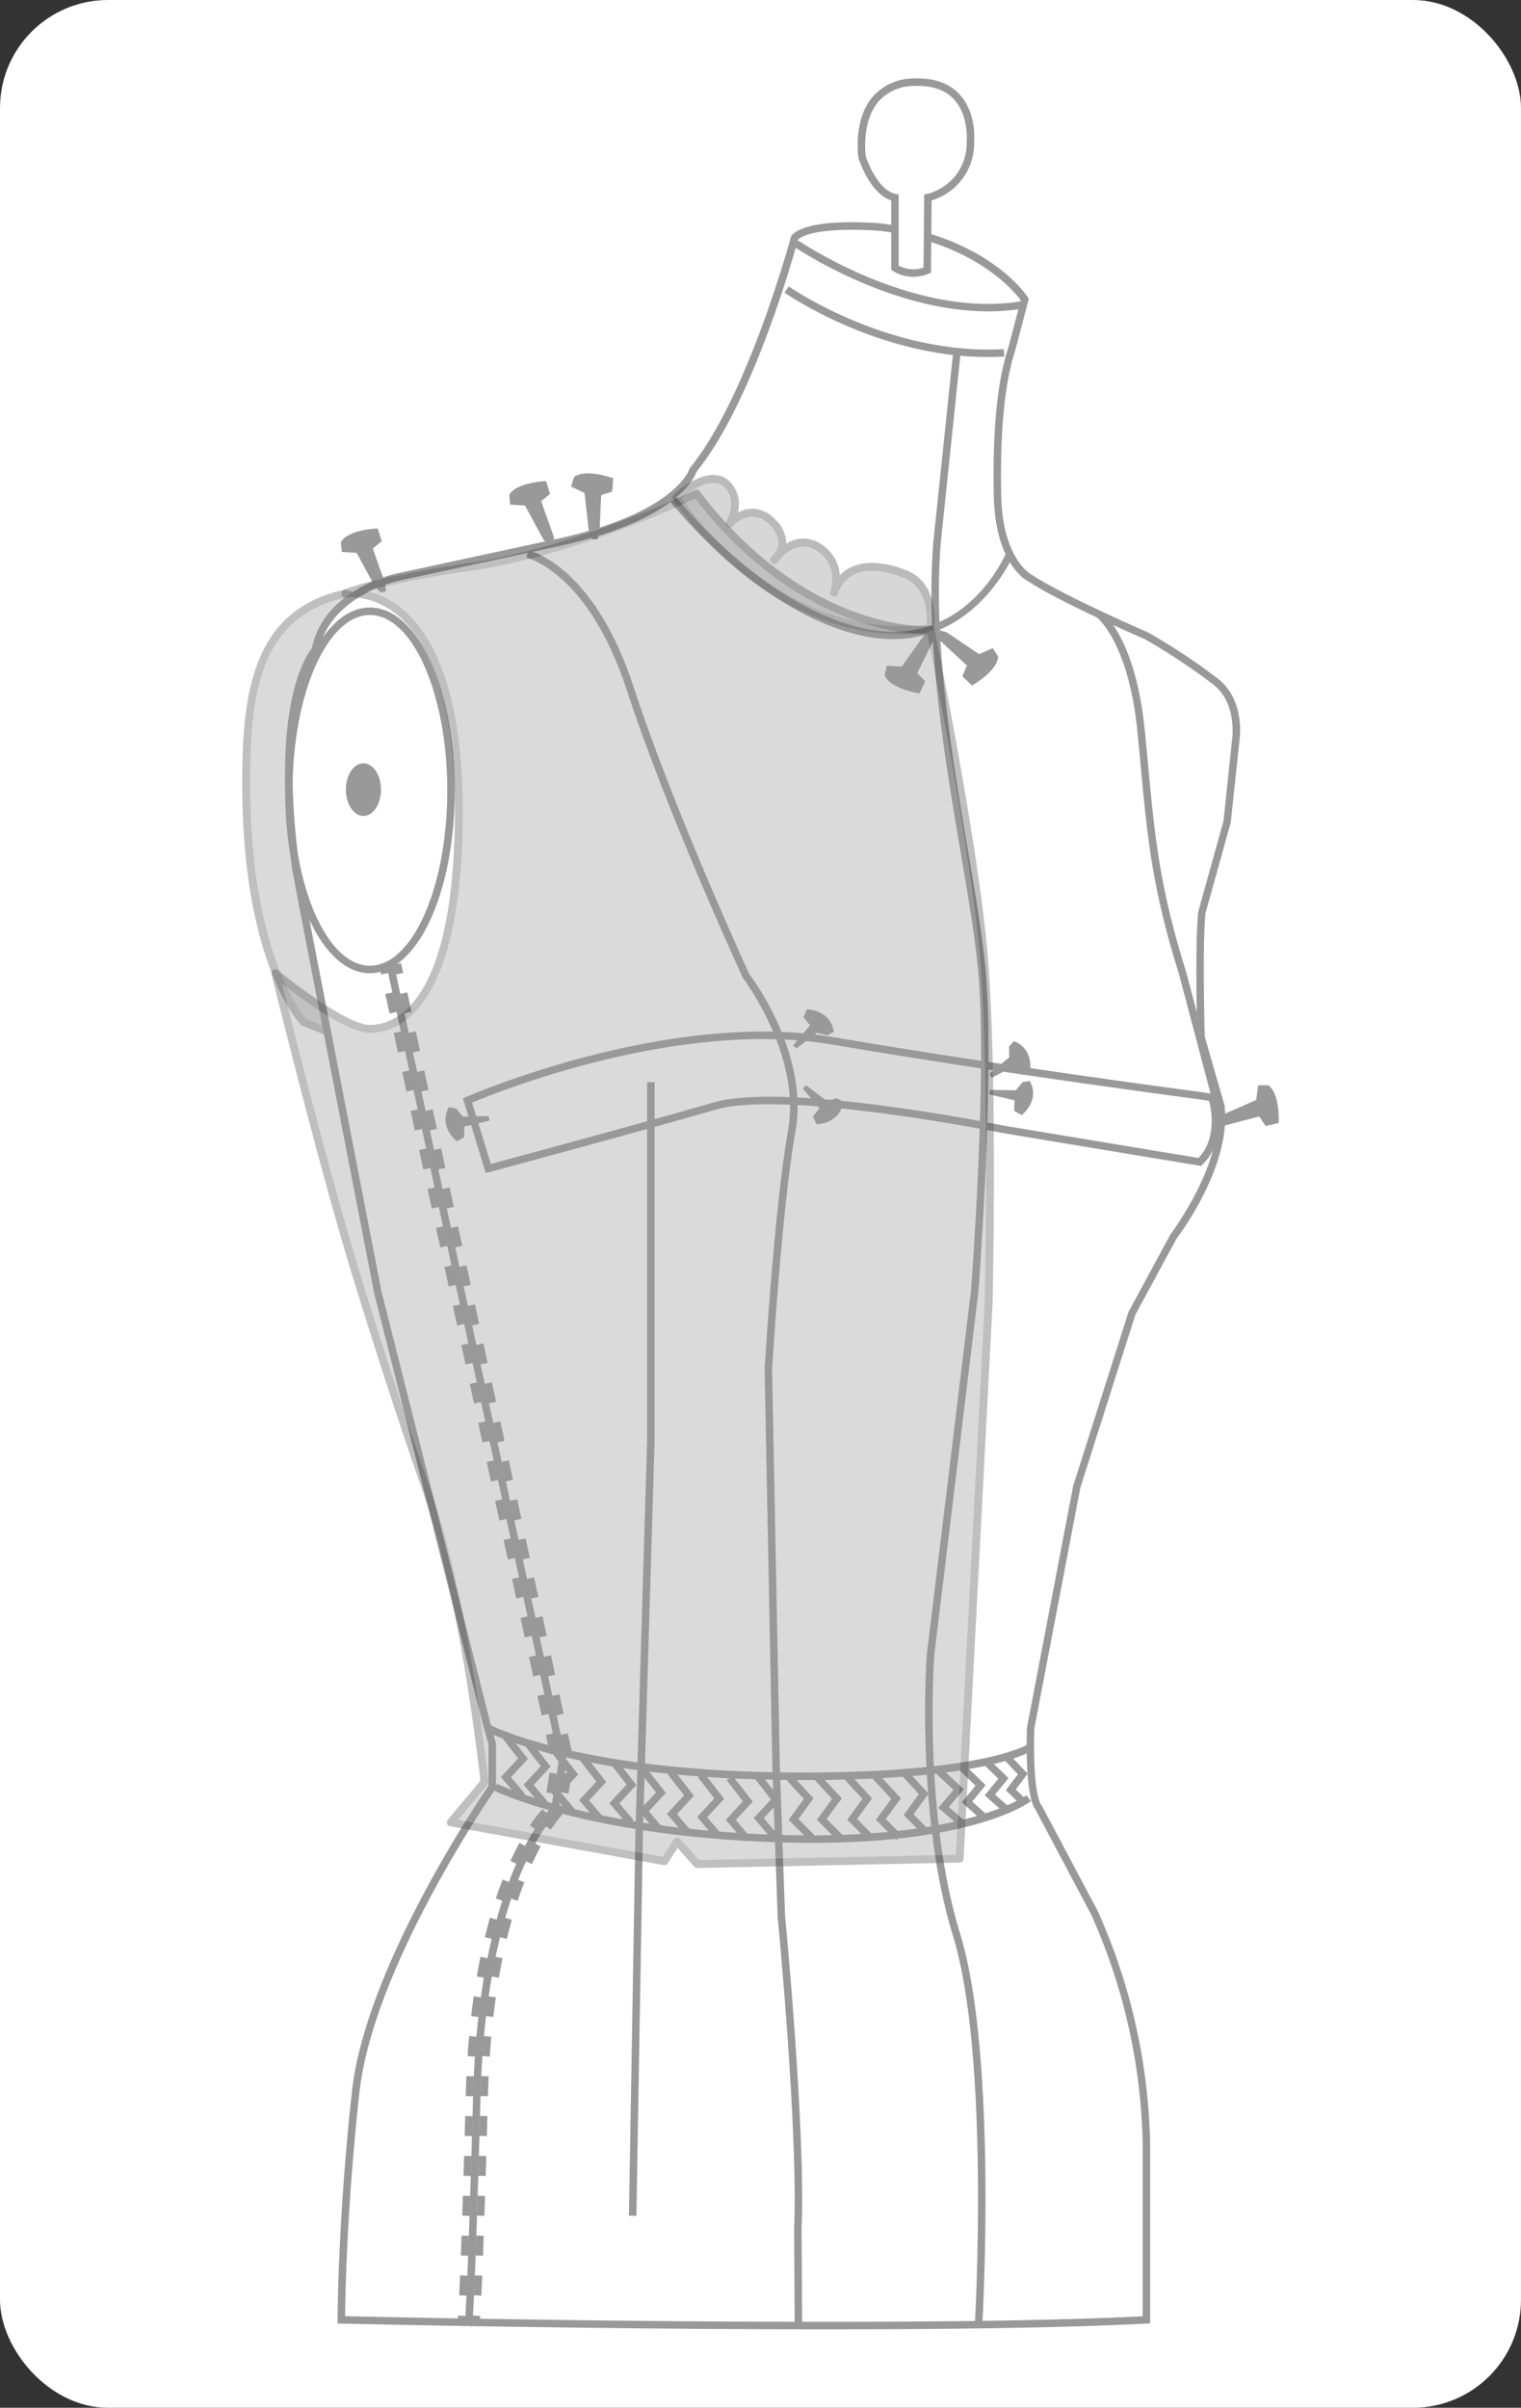 <svg xmlns="http://www.w3.org/2000/svg" width="279.221" height="441.906" viewBox="0 0 279.221 441.906">
  <rect x="0" y="0" width="279.221" height="441.906" fill="#333333" stroke="none"/>
  <g id="Grupo_55272" data-name="Grupo 55272" transform="translate(-47.506 -8521.272)">
    <g id="Grupo_55261" data-name="Grupo 55261" transform="translate(47.506 8521.272)">
      <rect id="Rectángulo_9529" data-name="Rectángulo 9529" width="279.221" height="441.906" rx="19.826" fill="#fff"/>
    </g>
    <g id="Grupo_55271" data-name="Grupo 55271" transform="translate(91.979 8535.664)">
      <g id="Grupo_55262" data-name="Grupo 55262" transform="translate(0 93.841)" opacity="0.36">
        <path id="Trazado_105880" data-name="Trazado 105880" d="M89.315,8675.2s-10.374-10.748-10.569-42.664c-.1-16.729,1.282-32.32,18.182-35.967l7.922,2.547,29.574,48.338-8.87,20.385-22.43,12.934Z" transform="translate(-78.017 -8595.848)" fill="#999"/>
        <path id="Trazado_105881" data-name="Trazado 105881" d="M103.347,8681.721a.75.75,0,0,1-.272-.052l-13.809-5.574a.736.736,0,0,1-.249-.168c-.431-.446-10.576-11.324-10.772-43.163-.1-16.487,1.262-32.9,18.752-36.679a.771.771,0,0,1,.375.019l7.924,2.55a.709.709,0,0,1,.4.312l29.573,48.337a.722.722,0,0,1,.046.665l-8.87,20.386a.706.706,0,0,1-.3.338l-22.43,12.936A.729.729,0,0,1,103.347,8681.721Zm-13.382-6.9,13.326,5.377,21.918-12.639,8.624-19.819L104.6,8599.947l-7.481-2.406c-16.263,3.625-17.523,18.726-17.422,35.214C79.873,8662.293,88.93,8673.621,89.965,8674.817Z" transform="translate(-78.241 -8596.07)" fill="#4d4d4d"/>
      </g>
      <g id="Grupo_55269" data-name="Grupo 55269" transform="translate(7.856)">
        <g id="Grupo_55267" data-name="Grupo 55267">
          <g id="Grupo_55263" data-name="Grupo 55263" transform="translate(0 26.393)">
            <path id="Trazado_105882" data-name="Trazado 105882" d="M241.584,8625.145s-15.554-6.711-21.409-10.625c0,0-5.691-2.746-5.93-15.164s.716-21.01,2.626-26.859l2.388-9.072s-6.924-10.746-26.265-13.254c0,0-13.012-1.191-16,1.912,0,0-7.879,29.486-18.625,42.619,0,0-2.267,8.715-26.145,13.609l-28.175,6.09s-13.013,2.744-15.042,13.369c0,0-7.879,8.479-3.581,40l1.194,6.445,13.848,71.393,20.176,79.984.836,2.865v8s-22.445,32.113-25.071,55.988-2.626,41.785-2.626,41.785,101.476,2.389,147.8,0v-32.471a107.488,107.488,0,0,0-9.55-42.264l-10.267-19.34s-1.791-1.434-1.433-14.566l8.475-44.289,10.148-31.877,7.642-14.086s9.948-12.975,8.675-23.8l-3.661-12.734s-.478-16.715.159-22.924l4.616-16.553,1.592-14.963s1.114-6.846-3.5-10.666A115.984,115.984,0,0,0,241.584,8625.145Z" transform="translate(-83.456 -8549.24)" fill="#fff"/>
            <path id="Trazado_105883" data-name="Trazado 105883" d="M183.02,8936.188c-43.476,0-88.359-1.039-89.035-1.055l-.671-.018v-.671c0-.179.03-18.218,2.631-41.859,2.515-22.851,23.261-53.5,25.068-56.129v-7.685L120.2,8826l-20.18-80.011-13.858-71.43-1.2-6.454c-4.037-29.61,2.54-39.1,3.62-40.428,2.2-10.8,14.991-13.619,15.538-13.733l28.172-6.086c23.018-4.722,25.6-13.038,25.628-13.12l.132-.255c10.526-12.867,18.413-42.069,18.491-42.362l.168-.3c3.123-3.247,15.189-2.247,16.555-2.118,19.457,2.522,26.491,13.113,26.78,13.563l.162.254-2.466,9.368c-1.984,6.081-2.83,14.8-2.6,26.674.224,11.76,5.493,14.529,5.545,14.556,5.816,3.879,21.223,10.545,21.378,10.61l.069.037a115.164,115.164,0,0,1,12.991,8.622c4.862,4.025,3.79,11.01,3.742,11.306l-1.587,14.925-4.638,16.666c-.582,5.752-.172,21.323-.136,22.632l3.636,12.649c1.312,11.083-8.377,23.863-8.791,24.4l-7.581,14-10.1,31.757-8.455,44.21c-.318,11.979,1.176,13.873,1.24,13.947l.123.166,10.267,19.34a109.338,109.338,0,0,1,9.633,42.6V8935.1l-.651.035C226.481,8935.923,204.929,8936.188,183.02,8936.188Zm-88.329-2.412c8.882.2,102.35,2.221,146.421.018v-31.82a107.792,107.792,0,0,0-9.491-41.98l-10.209-19.228c-.522-.646-1.867-3.434-1.55-14.978l8.487-44.4,10.168-31.955,7.691-14.209c.158-.217,9.824-12.97,8.6-23.389l-3.665-12.795c-.02-.684-.47-16.83.162-23.011l4.638-16.669,1.571-14.854c.016-.1.993-6.546-3.257-10.062a115.431,115.431,0,0,0-12.764-8.47c-1.032-.445-15.728-6.823-21.482-10.671-.166-.07-5.992-3.026-6.235-15.719-.233-12.03.638-20.891,2.66-27.087l2.295-8.728c-1.163-1.573-8.442-10.477-25.6-12.7-3.445-.312-12.838-.633-15.3,1.59-.739,2.731-8.275,29.848-18.622,42.591-.438,1.272-4.065,9.325-26.624,13.952l-28.168,6.084c-.129.028-12.595,2.786-14.512,12.831l-.038.194-.135.143c-.072.083-7.587,8.759-3.4,39.434l1.191,6.417,13.847,71.386,20.167,79.949.858,3.033v8.213l-.124.179c-.223.319-22.374,32.247-24.951,55.673C95,8913.742,94.724,8930.3,94.691,8933.776Z" transform="translate(-83.67 -8549.459)" fill="#999"/>
          </g>
          <ellipse id="Elipse_4297" data-name="Elipse 4297" cx="3.223" cy="4.835" rx="3.223" ry="4.835" transform="translate(11.167 125.695)" fill="#999"/>
          <g id="Grupo_55264" data-name="Grupo 55264" transform="translate(105.114)">
            <path id="Trazado_105884" data-name="Trazado 105884" d="M162.952,8552.878v12.895a6.5,6.5,0,0,0,5.93.438l.119-13.332s7.875-1.791,7.8-10.266c0,0,1.114-11.382-10.346-10.9s-9.55,13.688-9.55,13.688S158.973,8552.083,162.952,8552.878Z" transform="translate(-156.1 -8531.008)" fill="#fff"/>
            <path id="Trazado_105885" data-name="Trazado 105885" d="M166.54,8567.623a7.021,7.021,0,0,1-3.77-1.077l-.294-.205v-12.723c-3.962-1.3-5.931-7.53-6.017-7.807-.064-.381-.962-6.919,2.553-11.154a9.974,9.974,0,0,1,7.624-3.426c3.591-.139,6.39.806,8.315,2.842,3.231,3.417,2.765,8.6,2.744,8.815a10.924,10.924,0,0,1-7.8,10.716l-.119,13.279-.421.172A7.356,7.356,0,0,1,166.54,8567.623Zm-2.69-2.03a5.788,5.788,0,0,0,4.56.35l.122-13.4.528-.122a9.584,9.584,0,0,0,7.267-9.594c.007-.12.425-4.86-2.377-7.816-1.638-1.729-4.082-2.549-7.255-2.405a8.649,8.649,0,0,0-6.619,2.924c-3.127,3.76-2.289,9.92-2.279,9.98h0c.009,0,1.984,6.2,5.5,6.907l.553.11Z" transform="translate(-156.311 -8531.218)" fill="#999"/>
          </g>
          <path id="Trazado_105886" data-name="Trazado 105886" d="M207.769,8688.2l-5.983-22.644c-4.979-15.888-5.833-25.034-7.125-38.879-.168-1.793-.343-3.664-.534-5.639-1.613-16.584-7.419-21.078-7.477-21.123l.81-1.108c.258.188,6.35,4.8,8.032,22.1.192,1.978.368,3.852.534,5.646,1.285,13.758,2.134,22.845,7.077,38.625l5.992,22.673Z" transform="translate(-37.636 -8501.007)" fill="#999"/>
          <path id="Trazado_105887" data-name="Trazado 105887" d="M167.777,8750.189q-2.609,0-5.428-.046c-37.346-.593-52.573-8.575-53.2-8.917l.651-1.208c.152.08,15.622,8.167,52.573,8.754,36.785.564,45.969-4.972,46.059-5.026l.744,1.153C208.825,8745.125,200.623,8750.189,167.777,8750.189Z" transform="translate(-72.281 -8437.882)" fill="#999"/>
          <path id="Trazado_105888" data-name="Trazado 105888" d="M168.541,8758.366q-3.173,0-6.652-.115c-34.966-1.185-51.576-9.421-51.741-9.5l.622-1.227c.161.084,16.544,8.187,51.167,9.361,34.439,1.163,45.886-7.18,46-7.264l.835,1.091C208.334,8751.042,198.4,8758.366,168.541,8758.366Z" transform="translate(-71.833 -8434.528)" fill="#999"/>
          <path id="Trazado_105889" data-name="Trazado 105889" d="M173.546,8610.581a26.379,26.379,0,0,1-5.752-.655c-19.361-4.3-35.455-24.992-35.614-25.2l1.087-.836c.158.205,15.955,20.5,34.824,24.7,18.536,4.119,25.974-13.143,26.284-13.878l1.268.525C195.569,8595.405,189.061,8610.581,173.546,8610.581Z" transform="translate(-61.985 -8507.677)" fill="#999"/>
          <path id="Trazado_105890" data-name="Trazado 105890" d="M184.335,8570.56c-20.341,0-37.138-11.708-37.313-11.832l.794-1.121c.179.129,18.324,12.721,39.476,11.5l.082,1.37C186.355,8570.534,185.339,8570.56,184.335,8570.56Z" transform="translate(-55.35 -8519.425)" fill="#999"/>
          <path id="Trazado_105891" data-name="Trazado 105891" d="M183.906,8564.783c-18.245,0-35.477-11.746-35.669-11.881l.778-1.129c.217.148,21.665,14.77,41.668,11.032l.25,1.351A38.422,38.422,0,0,1,183.906,8564.783Z" transform="translate(-54.807 -8522.03)" fill="#999"/>
          <path id="Trazado_105892" data-name="Trazado 105892" d="M163.536,8916.9l-.109-17.771c.784-17.766-2.984-56.846-3.021-57.24l-.961-27.1-1.431-73.393c.017-.352,1.784-29.861,4.308-43.906,2.464-13.7-8.2-27.814-8.306-27.953-.216-.434-14.027-30.512-21.278-52.736-7.086-21.721-18.318-24.348-18.431-24.371l.279-1.344c.492.1,12.1,2.727,19.457,25.287,7.226,22.15,21,52.156,21.142,52.457.378.465,11.06,14.6,8.488,28.9-2.509,13.965-4.27,43.4-4.289,43.691l1.434,73.328.956,27.049c.036.354,3.813,39.533,3.024,57.361l.11,17.734Z" transform="translate(-69.974 -8504.46)" fill="#999"/>
          <path id="Trazado_105893" data-name="Trazado 105893" d="M175.381,8927.793l-1.369-.078c.029-.492,2.778-49.082-4.028-71.152-6.885-22.311-4.827-51.3-4.806-51.588l8.121-66.887c.027-.367,3.058-40,1.3-58.83-.566-6.037-1.839-13.535-3.189-21.475-2.9-17.059-6.514-38.3-5.041-56.957l3.638-34.789,1.366.143-3.636,34.77c-1.459,18.477,2.139,39.617,5.027,56.605,1.356,7.963,2.634,15.488,3.2,21.576,1.765,18.943-1.273,58.693-1.3,59.094l-8.121,66.883c-.019.256-2.056,28.994,4.751,51.051C178.175,8878.463,175.41,8927.3,175.381,8927.793Z" transform="translate(-47.37 -8515.656)" fill="#999"/>
          <path id="Trazado_105894" data-name="Trazado 105894" d="M110.43,8678.08l-4.192-13.7.557-.248c.368-.16,37.078-16.2,67.608-10.965,30.316,5.191,66.819,9.977,67.185,10.025l2.7.426.129.4c.1.322,2.466,7.867-2.448,12.529l-.247.234-36.271-6.025c-.421-.084-40-8.045-52.823-4.316-12.987,3.779-41.273,11.389-41.558,11.467Zm-2.521-12.928,3.447,11.26c4.293-1.158,29.005-7.828,40.89-11.287,13.149-3.82,51.818,3.953,53.454,4.287l35.565,5.9c3.412-3.521,2.343-8.965,1.959-10.473l-1.833-.291c-.346-.047-36.877-4.836-67.221-10.031C146.09,8649.715,112.624,8663.17,107.909,8665.152Z" transform="translate(-73.581 -8477.176)" fill="#999"/>
          <path id="Trazado_105895" data-name="Trazado 105895" d="M151.453,8758.422l-3.718-3.722,2.8-3.838-3.389-3.682,1.008-.931,4.154,4.511-2.773,3.8,2.889,2.888Z" transform="translate(-55.294 -8435.097)" fill="#999"/>
          <path id="Trazado_105896" data-name="Trazado 105896" d="M155.034,8758.422l-3.718-3.722,2.8-3.838-3.389-3.682,1.008-.931,4.155,4.511-2.771,3.8,2.889,2.888Z" transform="translate(-53.694 -8435.097)" fill="#999"/>
          <path id="Trazado_105897" data-name="Trazado 105897" d="M158.887,8758.419l-3.717-3.719,2.8-3.838-3.389-3.682,1.008-.931,4.154,4.511-2.771,3.8,2.887,2.888Z" transform="translate(-51.971 -8435.097)" fill="#999"/>
          <path id="Trazado_105898" data-name="Trazado 105898" d="M162.535,8758.419l-3.717-3.719,2.8-3.838-3.389-3.682,1.008-.931,4.154,4.511-2.771,3.8,2.887,2.888Z" transform="translate(-50.34 -8435.097)" fill="#999"/>
          <path id="Trazado_105899" data-name="Trazado 105899" d="M166.048,8757.816l-3.716-3.718,2.8-3.839-3.389-3.68,1.008-.93,4.154,4.509-2.771,3.8,2.887,2.891Z" transform="translate(-48.77 -8435.365)" fill="#999"/>
          <path id="Trazado_105900" data-name="Trazado 105900" d="M131.918,8757.455l-3.363-3.965,3.155-3.41-3-3.846,1.083-.844,3.72,4.766-3.123,3.375,2.576,3.037Z" transform="translate(-63.605 -8435.482)" fill="#999"/>
          <path id="Trazado_105901" data-name="Trazado 105901" d="M135.48,8757.813l-3.363-3.966,3.155-3.408-3-3.85,1.083-.843,3.72,4.767-3.123,3.374,2.576,3.04Z" transform="translate(-62.013 -8435.323)" fill="#999"/>
          <path id="Trazado_105902" data-name="Trazado 105902" d="M139.316,8758.2l-3.363-3.962,3.155-3.412-3-3.849,1.083-.844,3.717,4.767-3.119,3.375,2.576,3.039Z" transform="translate(-60.298 -8435.151)" fill="#999"/>
          <path id="Trazado_105903" data-name="Trazado 105903" d="M120.786,8755.114l-3.363-3.963,3.155-3.41-3-3.851,1.083-.844,3.717,4.769-3.119,3.375,2.576,3.037Z" transform="translate(-68.581 -8436.528)" fill="#999"/>
          <path id="Trazado_105904" data-name="Trazado 105904" d="M117.3,8754.112l-3.363-3.961,3.155-3.412-3-3.849,1.083-.844,3.717,4.769-3.119,3.374,2.576,3.038Z" transform="translate(-70.14 -8436.977)" fill="#999"/>
          <path id="Trazado_105905" data-name="Trazado 105905" d="M114.422,8753.133l-3.363-3.966,3.155-3.411-3-3.847,1.083-.844,3.72,4.766-3.123,3.375,2.576,3.038Z" transform="translate(-71.426 -8437.414)" fill="#999"/>
          <path id="Trazado_105906" data-name="Trazado 105906" d="M124.347,8756.069l-3.363-3.966,3.155-3.408-3-3.849,1.083-.844,3.717,4.767-3.119,3.374,2.576,3.039Z" transform="translate(-66.989 -8436.103)" fill="#999"/>
          <path id="Trazado_105907" data-name="Trazado 105907" d="M128.184,8756.452l-3.364-3.966,3.155-3.408-3-3.849,1.083-.844,3.72,4.767-3.123,3.374,2.578,3.04Z" transform="translate(-65.275 -8435.932)" fill="#999"/>
          <path id="Trazado_105908" data-name="Trazado 105908" d="M142.945,8758.557l-3.363-3.964,3.155-3.411-3-3.848,1.083-.844,3.72,4.768-3.123,3.375,2.576,3.036Z" transform="translate(-58.675 -8434.988)" fill="#999"/>
          <path id="Trazado_105909" data-name="Trazado 105909" d="M146.5,8758.33l-3.364-3.966,3.155-3.41-3-3.848,1.083-.844,3.72,4.767-3.123,3.375,2.578,3.04Z" transform="translate(-57.087 -8435.092)" fill="#999"/>
          <path id="Trazado_105910" data-name="Trazado 105910" d="M176.006,8754.173l-3.447-3.065,2.508-3.059-2.919-2.814.955-.986,3.827,3.694-2.472,3.017,2.46,2.187Z" transform="translate(-44.118 -8435.991)" fill="#999"/>
          <path id="Trazado_105911" data-name="Trazado 105911" d="M173.1,8755.066,169.658,8752l2.508-3.059-2.919-2.816.955-.985,3.827,3.7-2.472,3.016,2.46,2.188Z" transform="translate(-45.415 -8435.594)" fill="#999"/>
          <path id="Trazado_105912" data-name="Trazado 105912" d="M170.5,8756.132l-3.8-3.279,2.785-3.293-3.271-3.067.937-1,4.226,3.955-2.749,3.257,2.767,2.387Z" transform="translate(-46.77 -8435.435)" fill="#999"/>
          <path id="Trazado_105913" data-name="Trazado 105913" d="M178.266,8753.323l-3.043-2.944,2.211-2.936-2.574-2.707.994-.947,3.379,3.548-2.183,2.9,2.17,2.1Z" transform="translate(-42.906 -8436.196)" fill="#999"/>
          <path id="Trazado_105914" data-name="Trazado 105914" d="M128.669,8866.6l-1.373-.025,1.194-70.311,2.149-72.11v-65.617h1.373v65.637l-2.149,72.121Z" transform="translate(-64.168 -8474.308)" fill="#999"/>
          <path id="Trazado_105915" data-name="Trazado 105915" d="M112.247,8893.646l-1.341-.293c.017-.1.5-3.357,1.551-42.32,1.026-38.04,12.7-50.985,14.365-52.642l1.353-8.565-31.655-146.1,1.34-.29,31.713,146.353-.02.126-1.448,9.155-.177.162c-.13.119-13.035,12.418-14.1,51.838C112.75,8890.948,112.267,8893.557,112.247,8893.646Z" transform="translate(-77.926 -8481.058)" fill="#999"/>
          <g id="Grupo_55265" data-name="Grupo 55265" transform="translate(17.251 162.379)">
            <rect id="Rectángulo_9530" data-name="Rectángulo 9530" width="1.372" height="1.831" transform="matrix(0.978, -0.211, 0.211, 0.978, 0, 0.289)" fill="#999"/>
            <path id="Trazado_105916" data-name="Trazado 105916" d="M111.323,8886.336l-1.373-.061.159-3.655,1.373.059Zm.3-7.32-1.373-.05.132-3.657,1.373.051Zm.259-7.317-1.373-.043.119-3.661,1.372.045Zm.23-7.324-1.373-.041.11-3.656,1.373.04Zm.214-7.315-1.372-.039.1-3.659,1.373.039Zm.2-7.326-1.372-.023.009-.337q.046-1.7.119-3.343l1.373.064q-.074,1.625-.119,3.317Zm.333-7.282-1.369-.091q.124-1.879.284-3.663l1.366.123Q112.99,8840.586,112.865,8842.45Zm.654-7.261-1.366-.152q.215-1.879.467-3.648l1.359.191Q113.732,8833.333,113.519,8835.189Zm1.023-7.205-1.352-.232q.321-1.876.679-3.618l1.344.277C114.981,8825.558,114.757,8826.746,114.542,8827.984Zm1.464-7.12-1.334-.324q.451-1.868.933-3.568l1.32.376Q116.453,8819.022,116.007,8820.864Zm1.981-6.987-1.3-.433q.616-1.856,1.246-3.478l1.281.5Q118.6,8812.055,117.988,8813.877Zm2.628-6.749-1.249-.571c.532-1.167,1.09-2.283,1.652-3.319l1.2.654C121.676,8804.9,121.135,8805.989,120.616,8807.128Zm3.46-6.318-1.14-.764a24.913,24.913,0,0,1,2.291-2.984l1.011.926A24.042,24.042,0,0,0,124.075,8800.81Zm3.25-6.624-1.354-.215.572-3.616,1.356.213Zm-.687-7.181-.777-3.579,1.341-.289.776,3.578Zm-1.553-7.159-.776-3.578,1.341-.29.776,3.579Zm-1.55-7.156-.776-3.579,1.341-.29.776,3.579Zm-1.551-7.159-.776-3.578,1.34-.29.776,3.579Zm-1.551-7.157-.774-3.579,1.34-.29.774,3.579Zm-1.551-7.155-.776-3.579,1.341-.29.776,3.579Zm-1.551-7.158-.776-3.578,1.341-.291.776,3.58Zm-1.55-7.158-.776-3.578,1.34-.29.777,3.578Zm-1.551-7.157-.776-3.58,1.34-.289.776,3.581Zm-1.55-7.158-.777-3.579,1.341-.288.776,3.577Zm-1.553-7.157-.776-3.579,1.341-.289.776,3.579Zm-1.551-7.156-.774-3.578,1.341-.29.774,3.579Zm-1.55-7.157-.776-3.58,1.34-.29.776,3.581Zm-1.551-7.158-.777-3.578,1.341-.289.776,3.577Zm-1.551-7.157-.776-3.58,1.341-.29.776,3.58Zm-1.551-7.159-.776-3.578,1.341-.289.776,3.579Zm-1.55-7.155-.776-3.582,1.34-.287.777,3.578Zm-1.551-7.157-.776-3.579,1.34-.289.776,3.578Zm-1.553-7.158-.774-3.579,1.341-.29.774,3.582Zm-1.55-7.157-.776-3.579,1.341-.29.776,3.58Z" transform="translate(-95.232 -8641.776)" fill="#999"/>
            <path id="Trazado_105917" data-name="Trazado 105917" d="M106.876,8816.966l-1.344-.286c.007-.038.049-.363.136-1.717l1.37.087C106.972,8816.1,106.912,8816.795,106.876,8816.966Z" transform="translate(-91.147 -8566.761)" fill="#999"/>
          </g>
          <g id="Grupo_55266" data-name="Grupo 55266" transform="translate(19.952 162.376)">
            <rect id="Rectángulo_9531" data-name="Rectángulo 9531" width="1.372" height="1.829" transform="matrix(0.977, -0.212, 0.212, 0.977, 0, 0.291)" fill="#999"/>
            <path id="Trazado_105918" data-name="Trazado 105918" d="M113.191,8886.333l-1.373-.061.159-3.653,1.373.056Zm.3-7.322-1.373-.048.13-3.656,1.373.048Zm.255-7.315-1.372-.043.117-3.659,1.373.042Zm.233-7.322-1.373-.042.11-3.656,1.372.039Zm.213-7.315-1.373-.041.1-3.658,1.373.038Zm.2-7.329-1.373-.021.009-.341c.029-1.131.069-2.247.12-3.341l1.373.063c-.051,1.084-.091,2.188-.12,3.318Zm.333-7.28-1.37-.09q.124-1.881.287-3.667l1.366.125C114.907,8840,114.812,8841.205,114.73,8842.448Zm.65-7.26-1.362-.156q.215-1.874.466-3.646l1.359.193Q115.6,8833.331,115.38,8835.188Zm1.029-7.206-1.352-.233q.321-1.876.679-3.617l1.344.273Q116.729,8826.129,116.409,8827.982Zm1.461-7.122-1.333-.322q.449-1.868.932-3.568l1.32.375Q118.318,8819.019,117.871,8820.86Zm1.982-6.986-1.3-.433q.616-1.856,1.246-3.478l1.279.5Q120.461,8812.052,119.853,8813.874Zm2.626-6.75-1.247-.57c.521-1.147,1.078-2.264,1.651-3.319l1.205.654C123.53,8804.917,122.989,8806.006,122.479,8807.124Zm3.463-6.318-1.14-.762a24.866,24.866,0,0,1,2.289-2.984l1.013.925A23.917,23.917,0,0,0,125.942,8800.806Zm3.25-6.622-1.354-.213.572-3.618,1.354.214ZM128.5,8787l-.776-3.579,1.341-.29.776,3.578Zm-1.551-7.158-.776-3.578,1.34-.29.777,3.579Zm-1.55-7.157-.776-3.58,1.34-.29.776,3.58Zm-1.551-7.158-.777-3.577,1.341-.291.776,3.579Zm-1.55-7.155-.777-3.579,1.341-.29.776,3.578Zm-1.553-7.157-.776-3.58,1.341-.289.776,3.579Zm-1.55-7.159-.776-3.579,1.34-.289.777,3.578Zm-1.551-7.157-.776-3.578,1.34-.291.776,3.579Zm-1.55-7.159-.777-3.578,1.341-.289.776,3.58Zm-1.553-7.155L113.77,8719l1.341-.29.776,3.581Zm-1.55-7.157-.776-3.578,1.341-.29.776,3.578Zm-1.551-7.158-.776-3.578,1.34-.291.776,3.58Zm-1.551-7.157-.774-3.579,1.34-.29.774,3.579Zm-1.551-7.157-.776-3.581,1.341-.287.776,3.579Zm-1.551-7.159-.774-3.577,1.341-.29.774,3.578Zm-1.55-7.156-.776-3.579,1.34-.29.777,3.579Zm-1.551-7.157-.774-3.579,1.34-.287.774,3.576Zm-1.55-7.157-.777-3.579,1.341-.29.776,3.579Zm-1.553-7.158-.774-3.578,1.341-.289.774,3.577Zm-1.55-7.155-.776-3.582,1.341-.289.776,3.58Z" transform="translate(-97.099 -8641.775)" fill="#999"/>
            <path id="Trazado_105919" data-name="Trazado 105919" d="M108.741,8816.966l-1.341-.295c.006-.037.051-.365.135-1.711l1.369.086C108.838,8816.094,108.779,8816.793,108.741,8816.966Z" transform="translate(-93.014 -8566.757)" fill="#999"/>
          </g>
          <path id="Trazado_105920" data-name="Trazado 105920" d="M99.247,8665.443c-8.733,0-15.574-14.738-15.574-33.555s6.841-33.559,15.574-33.559,15.574,14.742,15.574,33.559S107.98,8665.443,99.247,8665.443Zm0-65.74c-7.83,0-14.2,14.439-14.2,32.186s6.371,32.182,14.2,32.182,14.2-14.436,14.2-32.182S107.077,8599.7,99.247,8599.7Z" transform="translate(-83.668 -8501.219)" fill="#999"/>
          <path id="Trazado_105921" data-name="Trazado 105921" d="M203.1,8666.405l6.685-1.752,1.194,1.752,2.388-.559s.318-5.33-1.91-6.923h-1.831l-.4,2.707L202.7,8664.5l-1.114.954.174.956Z" transform="translate(-30.96 -8474.135)" fill="#999"/>
          <path id="Trazado_105922" data-name="Trazado 105922" d="M125.175,8592.188l.307-6.906,2.026-.62.174-2.446s-5-1.882-7.179-.225l-.543,1.748,2.467,1.181.8,7.083.583,1.347.964.116Z" transform="translate(-67.447 -8508.827)" fill="#999"/>
          <path id="Trazado_105923" data-name="Trazado 105923" d="M120.275,8592.487l-2.307-6.514,1.645-1.337-.755-2.334s-5.341.129-6.74,2.485l.153,1.823,2.731.171,3.4,6.262,1.046,1.031.936-.255Z" transform="translate(-70.953 -8508.384)" fill="#999"/>
          <path id="Trazado_105924" data-name="Trazado 105924" d="M98.914,8598.487l-2.307-6.515,1.645-1.337L97.5,8588.3s-5.341.131-6.74,2.484l.153,1.825,2.731.171,3.4,6.261,1.046,1.032.936-.257Z" transform="translate(-80.501 -8505.701)" fill="#999"/>
          <path id="Trazado_105925" data-name="Trazado 105925" d="M148.121,8655.906l3.105-3.663-1.194-1.512.637-1.435s4.3,0,4.934,4.141l-1.194.621-1.91-.463-3.742,2.866Z" transform="translate(-54.859 -8478.437)" fill="#999"/>
          <path id="Trazado_105926" data-name="Trazado 105926" d="M149.332,8659.48l3.1,3.66-1.194,1.513.637,1.434s4.3,0,4.934-4.139l-1.194-.623-1.91.463-3.741-2.864Z" transform="translate(-54.317 -8474.135)" fill="#999"/>
          <path id="Trazado_105927" data-name="Trazado 105927" d="M173.438,8660.067l4.259-2.215,1.21,1.5,1.538-.3s.952-4.19-2.942-5.729l-.871,1.025.027,1.964-3.623,3.012Z" transform="translate(-43.721 -8476.64)" fill="#999"/>
          <path id="Trazado_105928" data-name="Trazado 105928" d="M172.989,8660.84l4.671,1.1-.061,1.926,1.363.774s3.457-2.553,1.511-6.261l-1.33.208-1.262,1.508-4.711-.083Z" transform="translate(-43.742 -8474.377)" fill="#999"/>
          <path id="Trazado_105929" data-name="Trazado 105929" d="M112.1,8664.17l-4.672,1.1.062,1.926-1.363.774s-3.457-2.553-1.511-6.261l1.33.207,1.262,1.51,4.711-.083Z" transform="translate(-74.571 -8472.887)" fill="#999"/>
        </g>
        <g id="Grupo_55268" data-name="Grupo 55268" transform="translate(71.098 72.779)" opacity="0.39">
          <path id="Trazado_105930" data-name="Trazado 105930" d="M179.914,8609.459s1.191-8.11-5.067-10.147c0,0-9.9-4.26-12.569,3.616,0,0,1.842-5.21-2.7-8.279s-8.309,2.249-8.309,2.249,3.612-2.992-.394-7-7.785.358-7.785.358,2.6-4.766-.754-7.477-9.037,2.611-9.037,2.611S150.817,8613.062,179.914,8609.459Z" transform="translate(-132.58 -8581.291)" fill="#999"/>
          <path id="Trazado_105931" data-name="Trazado 105931" d="M174.99,8610.726c-26.109,0-41.908-24.458-42.075-24.72a.724.724,0,0,1,.117-.915c.252-.235,6.193-5.712,9.986-2.646a5.808,5.808,0,0,1,1.8,5.978,5.846,5.846,0,0,1,2.508-.711,5.786,5.786,0,0,1,4.29,1.9,6.042,6.042,0,0,1,2.1,4.521,5.769,5.769,0,0,1,6.5.135,7.348,7.348,0,0,1,3.338,5.663,6.747,6.747,0,0,1,2.2-1.554c4.123-1.829,9.39.4,9.61.491,6.7,2.178,5.512,10.83,5.5,10.914a.719.719,0,0,1-.628.613A42.341,42.341,0,0,1,174.99,8610.726Zm5.149-1.043h0Zm-45.658-23.942c2.557,3.7,19.2,26.125,45,23.291.132-1.773.137-7.255-4.633-8.807-.109-.046-4.978-2.1-8.514-.521a5.851,5.851,0,0,0-3.144,3.678h0l0,.01a.724.724,0,0,1-1.367-.474l.01-.029c.135-.405,1.476-4.776-2.427-7.417-2.83-1.916-5.338-.054-6.549,1.181a5.177,5.177,0,0,1-.891,1.025.724.724,0,0,1-1.053-.975,8.84,8.84,0,0,1,.833-1,3.437,3.437,0,0,0,.525-1.645,4.7,4.7,0,0,0-1.673-3.424,4.374,4.374,0,0,0-3.215-1.479,5.589,5.589,0,0,0-3.512,1.8.723.723,0,0,1-1.182-.818c.093-.173,2.262-4.276-.574-6.569C139.977,8581.85,136.236,8584.267,134.481,8585.74Z" transform="translate(-132.804 -8581.515)" fill="#4d4d4d"/>
        </g>
        <path id="Trazado_105932" data-name="Trazado 105932" d="M166.9,8602.993l5.059,4.708-.838,1.944,1.749,1.718s4.672-2.588,4.823-5.322l-.981-1.546-2.5,1.115-5.915-3.977-1.4-.43-.713.66Z" transform="translate(-46.785 -8499.936)" fill="#999"/>
        <path id="Trazado_105933" data-name="Trazado 105933" d="M168.784,8602.88l-3.081,6.187,1.47,1.528-1.033,2.221s-5.285-.776-6.387-3.284l.373-1.793,2.73.165,4.138-5.8,1.163-.9.9.366Z" transform="translate(-49.659 -8499.936)" fill="#999"/>
      </g>
      <g id="Grupo_55270" data-name="Grupo 55270" transform="translate(5.352 75.487)" opacity="0.36">
        <path id="Trazado_105934" data-name="Trazado 105934" d="M95.274,8602.24s21.6-3.534,20.824,42.393c-.522,30.8-9.705,37.488-16.3,37.488-5.036,0-17.36-10.22-17.36-10.22s8.315,34.061,14.9,55.532c0,0,6.445,21.173,13.1,40.07,6.882,19.543,10.394,52.835,10.394,52.835l-6.192,7.412,39.216,7.132,2.334-3.639,3.687,4.157,48.177-.99,5.318-101.729s1.059-44.782-1.12-66.491-9.53-57.245-9.53-57.245-22.6,1.673-42.981-25.059c0,0-20.721,10.233-41.032,13.349S95.274,8602.24,95.274,8602.24Z" transform="translate(-81.716 -8583.163)" fill="#999"/>
        <path id="Trazado_105935" data-name="Trazado 105935" d="M160.1,8836.35a.736.736,0,0,1-.541-.244l-3.052-3.441-1.819,2.834a.721.721,0,0,1-.739.321l-39.214-7.132a.726.726,0,0,1-.55-.469.718.718,0,0,1,.124-.709l5.992-7.174c-.375-3.391-3.9-34.12-10.323-52.368-6.582-18.694-13.043-39.888-13.109-40.1-6.514-21.247-14.825-55.229-14.907-55.573a.723.723,0,0,1,1.165-.726c3.372,2.794,12.981,10.051,16.9,10.051,4.494,0,15.013-3.585,15.576-36.777.405-23.853-5.331-33.921-10.213-38.167-4.852-4.217-9.721-3.51-9.773-3.5a.733.733,0,0,1-.793-.468.725.725,0,0,1,.3-.868c.133-.08,3.477-2,23.7-5.1,19.962-3.062,40.613-13.18,40.82-13.28a.72.72,0,0,1,.9.209c19.883,26.073,42.128,24.8,42.353,24.774a.736.736,0,0,1,.761.575c.074.356,7.383,35.822,9.542,57.319s1.134,66.134,1.124,66.582L209,8834.673a.724.724,0,0,1-.706.686l-48.177.991Zm-3.687-5.6a.716.716,0,0,1,.541.241l3.466,3.908,47.17-.968,5.283-101.059c.01-.428,1.033-44.965-1.119-66.381-2-19.9-8.433-51.844-9.4-56.581H202.3c-3.988,0-24.255-1.227-42.551-24.89-3.4,1.616-22.326,10.338-40.7,13.155a195.073,195.073,0,0,0-19.789,3.79,15.668,15.668,0,0,1,7.041,3.588c5.133,4.436,11.167,14.86,10.753,39.318-.585,34.479-12.1,38.2-17.023,38.2-4.14,0-12.55-6.226-16.146-9.041,1.91,7.715,8.8,35.243,14.376,53.42.064.212,6.517,21.374,13.09,40.04,6.831,19.4,10.394,52.666,10.43,53a.733.733,0,0,1-.164.54l-5.394,6.457,37.515,6.822,2.072-3.23a.723.723,0,0,1,.553-.331Z" transform="translate(-81.939 -8583.387)" fill="#4d4d4d"/>
      </g>
    </g>
  </g>
</svg>
